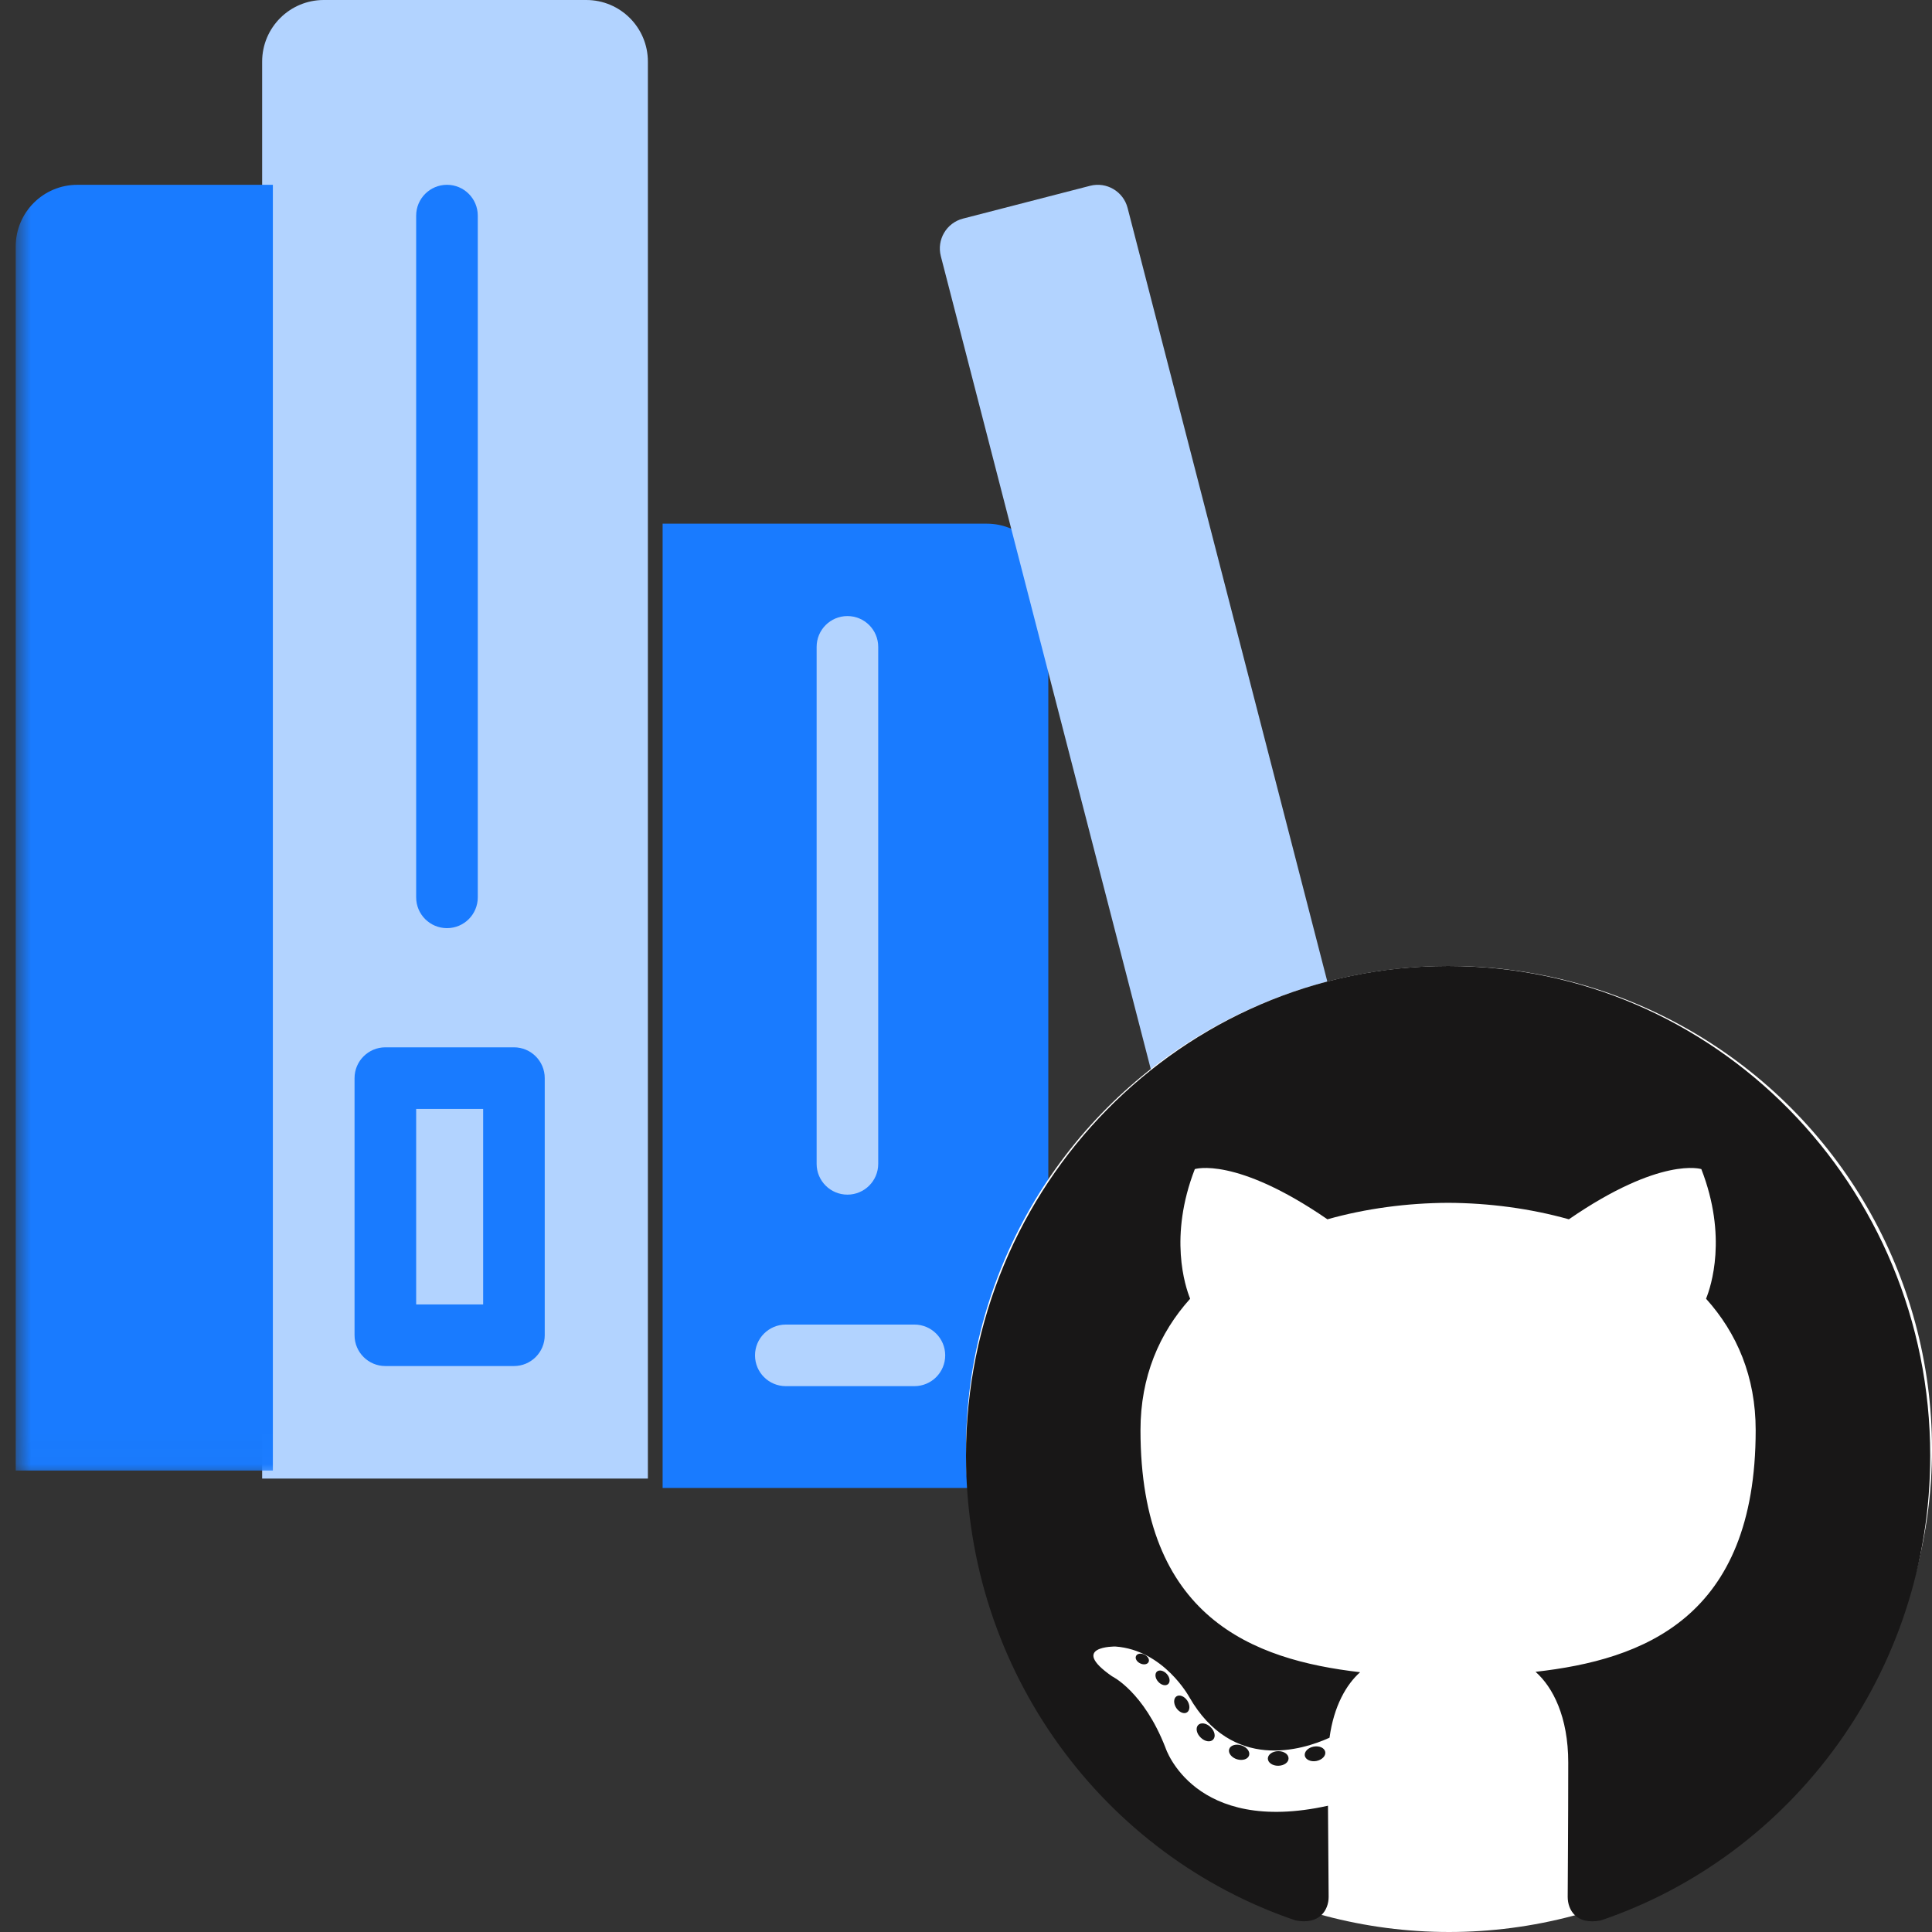 <?xml version="1.0" encoding="UTF-8"?>
<svg width="64px" height="64px" viewBox="0 0 64 64" version="1.1" xmlns="http://www.w3.org/2000/svg" xmlns:xlink="http://www.w3.org/1999/xlink">
    <rect x="0" y="0" width="64" height="64" fill="#333333" stroke="none"/>
    <!-- Generator: Sketch 52.2 (67145) - http://www.bohemiancoding.com/sketch -->
    <title>github-documentation</title>
    <desc>Created with Sketch.</desc>
    <defs>
        <polygon id="path-1" points="0 48.98 48.037 48.98 48.037 0 0 0"/>
        <polygon id="path-3" points="0 48.98 48.037 48.98 48.037 0 0 0"/>
        <polygon id="path-5" points="0 48.98 48.037 48.98 48.037 0 0 0"/>
        <polygon id="path-7" points="0 48.98 48.037 48.98 48.037 0 0 0"/>
        <polygon id="path-9" points="0 48.98 48.037 48.98 48.037 0 0 0"/>
    </defs>
    <g id="home" stroke="none" stroke-width="1" fill="none" fill-rule="evenodd">
        <g id="00-D---dev-doc---home" transform="translate(-560, -1525)">
            <g id="Group-13" transform="translate(0, 1300)">
                <g id="01-doc-part" transform="translate(524, 192)">
                    <g id="github-documentation" transform="translate(36, 33)">
                        <g id="icon">
                            <g id="icon-documentation" transform="translate(0.521, 0)">
                                <path d="M20.941,48.98 L8.163,48.98 L8.163,2.041 C8.163,0.913 9.078,0 10.204,0 L18.9,0 C20.028,0 20.941,0.913 20.941,2.041 L20.941,48.98 Z" id="Fill-1" fill="#B2D3FF" fill-rule="nonzero"/>
                                <path d="M34.206,49.29 L21.429,49.29 L21.429,17.347 L32.165,17.347 C33.293,17.347 34.206,18.26 34.206,19.388 L34.206,49.29 Z" id="Fill-3" fill="#197BFF" fill-rule="nonzero"/>
                                <path d="M29.769,45.918 L25.51,45.918 C24.947,45.918 24.49,45.462 24.49,44.898 C24.49,44.334 24.947,43.878 25.51,43.878 L29.769,43.878 C30.333,43.878 30.79,44.334 30.79,44.898 C30.79,45.462 30.333,45.918 29.769,45.918" id="Fill-5" fill="#B2D3FF" fill-rule="nonzero"/>
                                <path d="M14.286,30.746 C13.722,30.746 13.265,30.29 13.265,29.726 L13.265,7.143 C13.265,6.579 13.722,6.122 14.286,6.122 C14.849,6.122 15.306,6.579 15.306,7.143 L15.306,29.726 C15.306,30.29 14.849,30.746 14.286,30.746" id="Fill-7" fill="#197BFF" fill-rule="nonzero"/>
                                <g id="Fill-9-Clipped">
                                    <mask id="mask-2" fill="white">
                                        <use xlink:href="#path-1"/>
                                    </mask>
                                    <g id="path-1"/>
                                    <path d="M13.265,43.211 L15.484,43.211 L15.484,36.734 L13.265,36.734 L13.265,43.211 Z M16.504,45.252 L12.245,45.252 C11.682,45.252 11.224,44.796 11.224,44.232 L11.224,35.714 C11.224,35.15 11.682,34.694 12.245,34.694 L16.504,34.694 C17.067,34.694 17.524,35.15 17.524,35.714 L17.524,44.232 C17.524,44.796 17.067,45.252 16.504,45.252 Z" id="Fill-9" fill="#197BFF" fill-rule="nonzero" mask="url(#mask-2)"/>
                                </g>
                                <g id="Fill-11-Clipped">
                                    <mask id="mask-4" fill="white">
                                        <use xlink:href="#path-3"/>
                                    </mask>
                                    <g id="path-1"/>
                                    <path d="M27.551,39.574 C26.988,39.574 26.531,39.118 26.531,38.554 L26.531,21.429 C26.531,20.864 26.988,20.408 27.551,20.408 C28.114,20.408 28.571,20.864 28.571,21.429 L28.571,38.554 C28.571,39.118 28.114,39.574 27.551,39.574" id="Fill-11" fill="#B2D3FF" fill-rule="nonzero" mask="url(#mask-4)"/>
                                </g>
                                <g id="Stroke-12-Clipped">
                                    <mask id="mask-6" fill="white">
                                        <use xlink:href="#path-5"/>
                                    </mask>
                                    <g id="path-1"/>
                                    <path d="M4.082,13.265 L4.082,43.079" id="Stroke-12" stroke="#000000" stroke-linecap="round" stroke-linejoin="round" mask="url(#mask-6)"/>
                                </g>
                                <g id="Fill-13-Clipped">
                                    <mask id="mask-8" fill="white">
                                        <use xlink:href="#path-7"/>
                                    </mask>
                                    <g id="path-1"/>
                                    <path d="M0,48.713 L8.518,48.713 L8.518,6.122 L2.041,6.122 C0.913,6.122 0,7.036 0,8.163 L0,48.713 Z" id="Fill-13" fill="#197BFF" fill-rule="nonzero" mask="url(#mask-8)"/>
                                </g>
                                <g id="Fill-14-Clipped">
                                    <mask id="mask-10" fill="white">
                                        <use xlink:href="#path-9"/>
                                    </mask>
                                    <g id="path-1"/>
                                    <path d="M47.224,47.139 L41.04,48.736 L30.645,8.485 C30.504,7.939 30.833,7.383 31.377,7.242 L35.589,6.155 C36.135,6.014 36.691,6.342 36.832,6.888 L47.224,47.139 Z" id="Fill-14" fill="#B2D3FF" fill-rule="nonzero" mask="url(#mask-10)"/>
                                </g>
                            </g>
                        </g>
                        <g id="github-logotype" transform="translate(32, 32)">
                            <circle id="Oval" fill="#FFFFFF" fill-rule="nonzero" cx="16" cy="16" r="16"/>
                            <path d="M15.97,0 C7.151,0 0,7.263 0,16.224 C0,23.392 4.576,29.473 10.922,31.618 C11.72,31.769 12.013,31.266 12.013,30.838 C12.013,30.451 11.998,29.173 11.991,27.817 C7.548,28.799 6.611,25.903 6.611,25.903 C5.884,24.028 4.837,23.529 4.837,23.529 C3.388,22.522 4.947,22.543 4.947,22.543 C6.55,22.657 7.395,24.215 7.395,24.215 C8.819,26.695 11.131,25.978 12.042,25.564 C12.185,24.515 12.599,23.799 13.056,23.394 C9.509,22.984 5.78,21.593 5.78,15.376 C5.78,13.605 6.404,12.158 7.425,11.022 C7.26,10.613 6.713,8.963 7.58,6.728 C7.58,6.728 8.921,6.292 11.973,8.391 C13.247,8.032 14.613,7.852 15.97,7.845 C17.328,7.852 18.695,8.032 19.971,8.391 C23.019,6.292 24.359,6.728 24.359,6.728 C25.228,8.963 24.681,10.613 24.515,11.022 C25.539,12.158 26.159,13.605 26.159,15.376 C26.159,21.608 22.423,22.98 18.867,23.381 C19.439,23.885 19.95,24.872 19.95,26.386 C19.95,28.556 19.932,30.304 19.932,30.838 C19.932,31.27 20.219,31.776 21.028,31.617 C27.37,29.469 31.941,23.39 31.941,16.224 C31.941,7.263 24.79,0 15.97,0" id="Fill-1" fill="#181717"/>
                            <path d="M6.049,23.054 C6.014,23.135 5.889,23.159 5.775,23.104 C5.659,23.051 5.594,22.941 5.632,22.86 C5.666,22.777 5.791,22.754 5.907,22.81 C6.023,22.863 6.089,22.973 6.049,23.054" id="Fill-4" fill="#181717"/>
                            <path d="M6.696,23.787 C6.62,23.859 6.47,23.826 6.37,23.712 C6.265,23.599 6.246,23.448 6.323,23.375 C6.401,23.304 6.546,23.337 6.65,23.45 C6.755,23.565 6.775,23.715 6.696,23.787" id="Fill-6" fill="#181717"/>
                            <path d="M7.325,24.722 C7.228,24.791 7.067,24.726 6.968,24.582 C6.871,24.437 6.871,24.264 6.971,24.195 C7.07,24.126 7.228,24.188 7.328,24.331 C7.425,24.478 7.425,24.651 7.325,24.722" id="Fill-8" fill="#181717"/>
                            <path d="M8.188,25.624 C8.1,25.723 7.914,25.696 7.778,25.562 C7.638,25.432 7.599,25.246 7.687,25.148 C7.775,25.05 7.963,25.077 8.1,25.21 C8.239,25.34 8.281,25.527 8.188,25.624" id="Fill-10" fill="#181717"/>
                            <path d="M9.378,26.149 C9.34,26.276 9.16,26.333 8.979,26.279 C8.798,26.224 8.68,26.075 8.717,25.947 C8.754,25.818 8.935,25.759 9.117,25.816 C9.297,25.872 9.416,26.019 9.378,26.149" id="Fill-12" fill="#181717"/>
                            <path d="M10.685,26.246 C10.69,26.38 10.536,26.49 10.346,26.493 C10.155,26.497 10.001,26.389 9.999,26.257 C9.999,26.122 10.149,26.013 10.34,26.009 C10.529,26.005 10.685,26.113 10.685,26.246" id="Fill-14" fill="#181717"/>
                            <path d="M11.901,26.036 C11.924,26.166 11.792,26.3 11.604,26.336 C11.418,26.37 11.247,26.289 11.223,26.16 C11.2,26.026 11.334,25.892 11.519,25.858 C11.708,25.824 11.877,25.903 11.901,26.036" id="Fill-16" fill="#181717"/>
                        </g>
                    </g>
                </g>
            </g>
        </g>
    </g>
</svg>